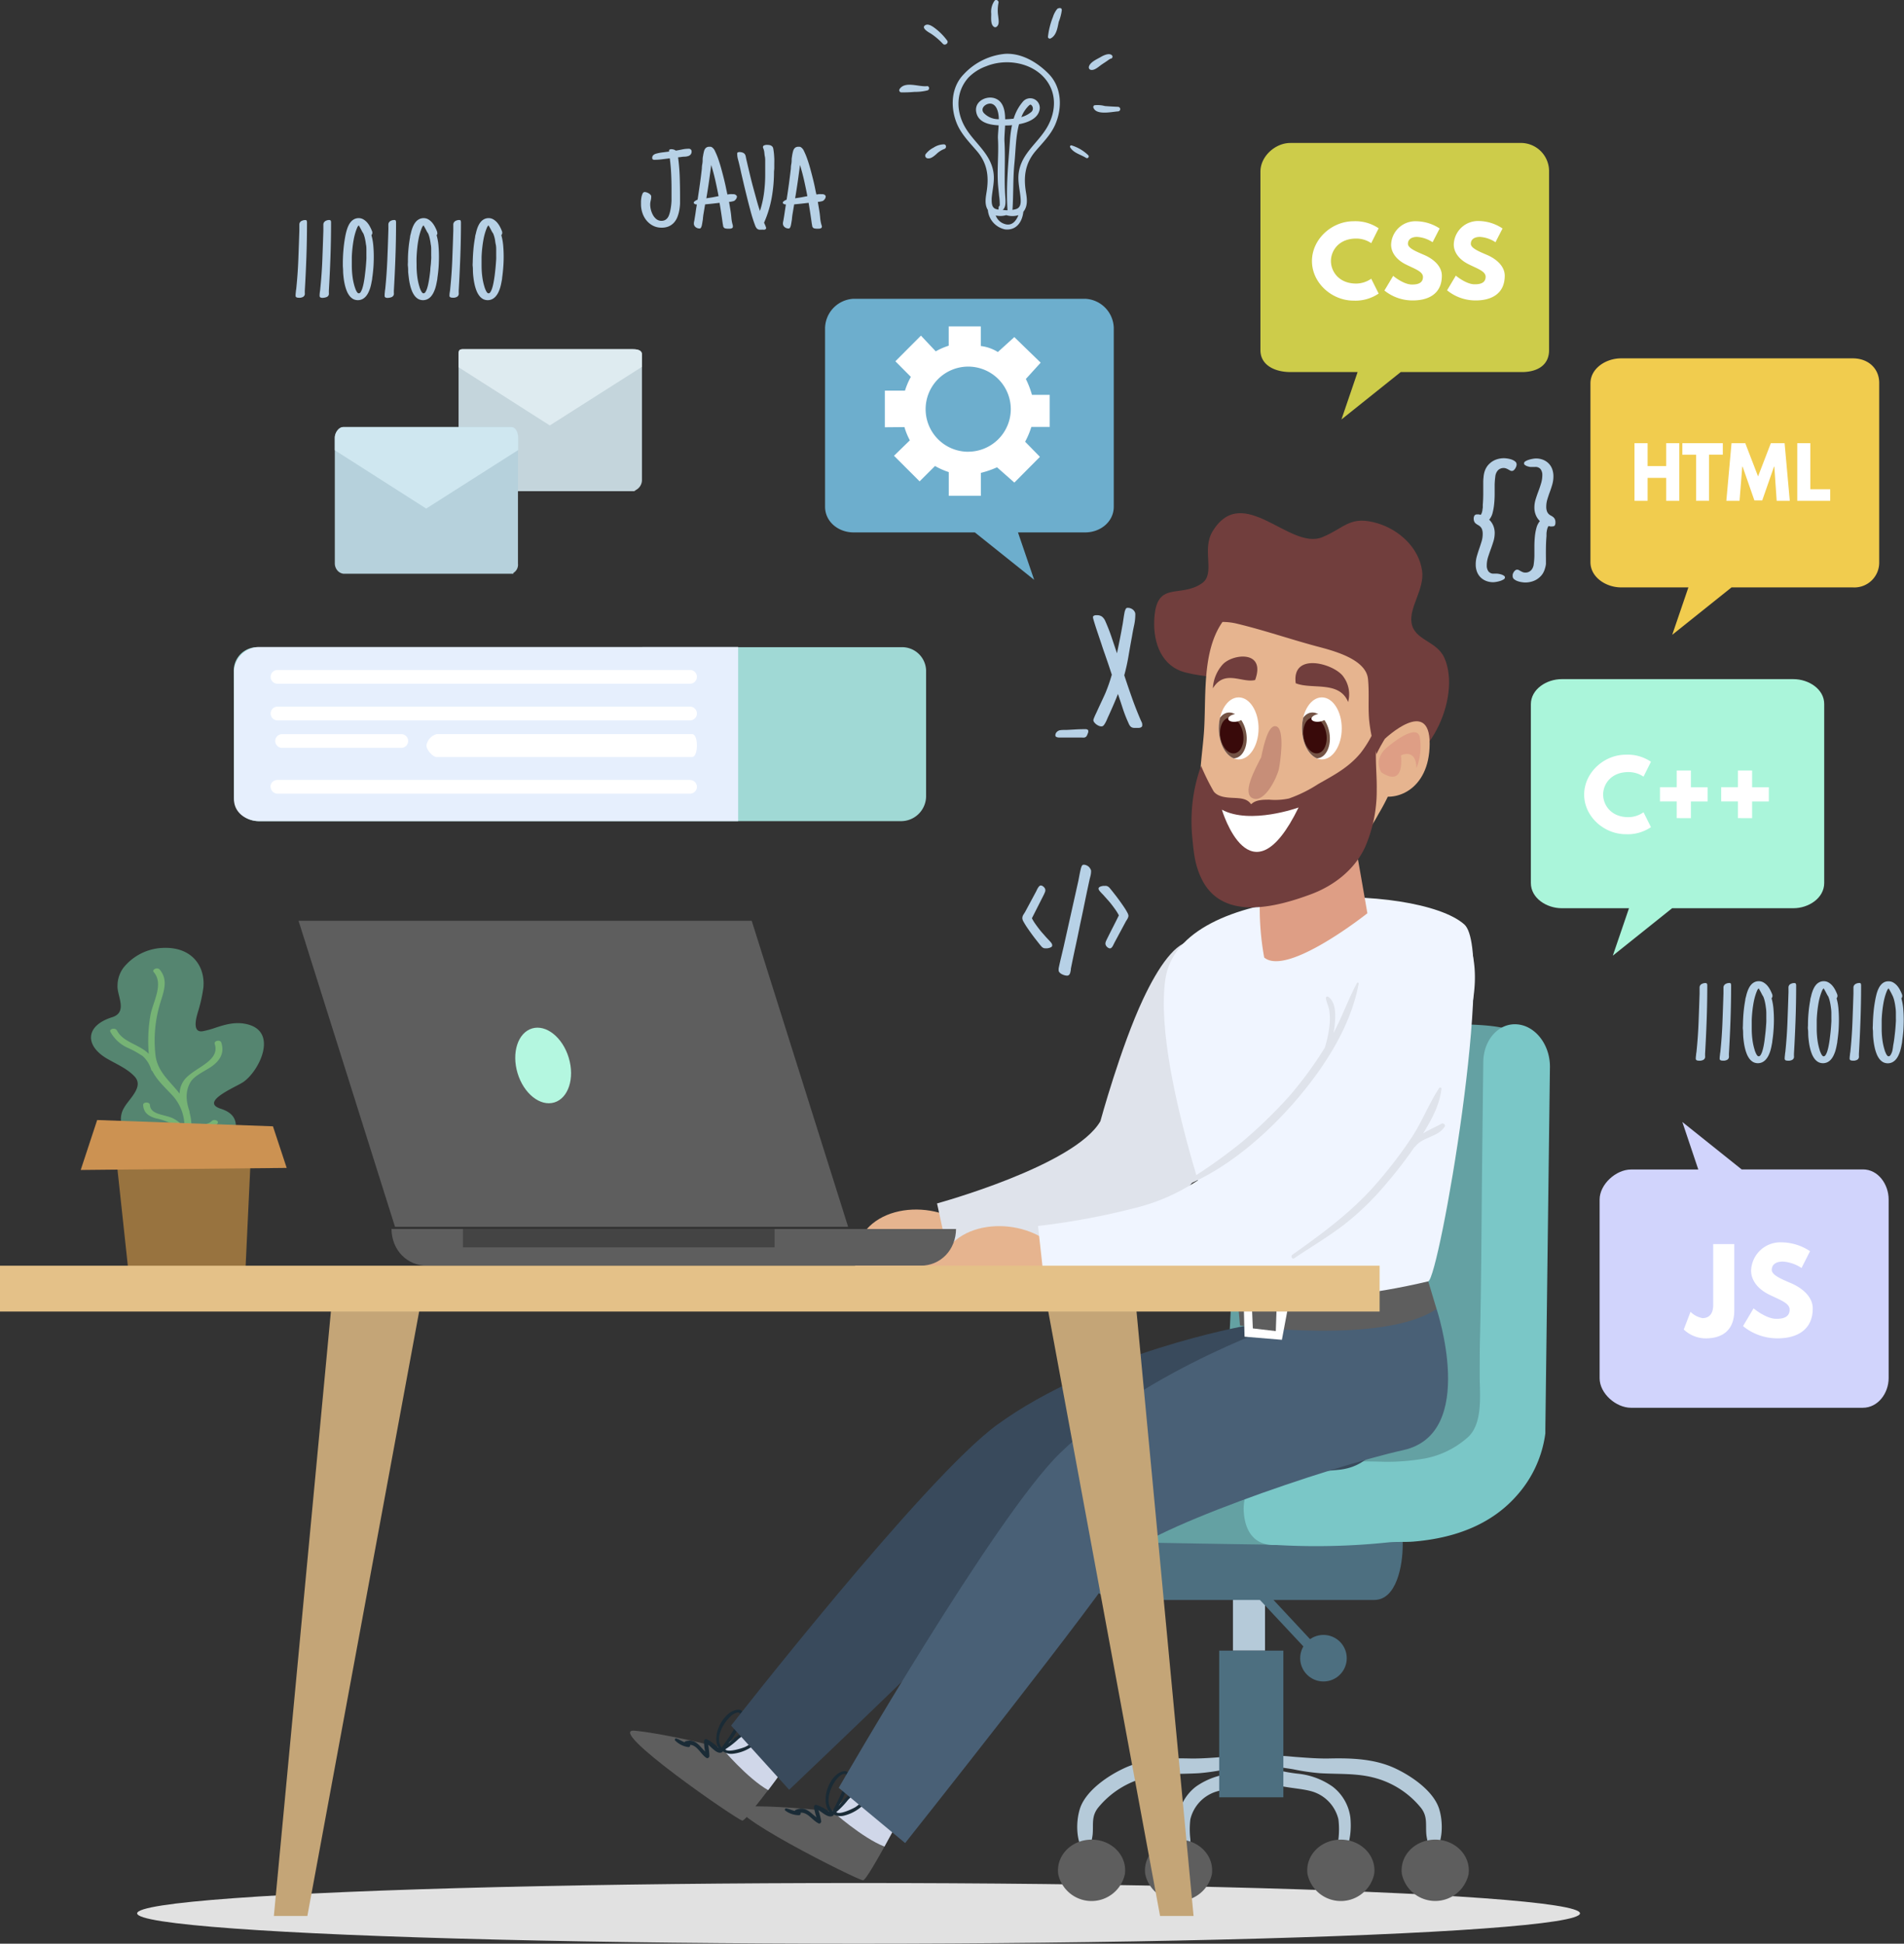 <svg id="OBJECTS" xmlns="http://www.w3.org/2000/svg" xmlns:xlink="http://www.w3.org/1999/xlink" viewBox="0 0 415.41 424.15"><rect x="0" y="0" width="415.41" height="424.15" fill="#333333" stroke="none"/><defs><style>.cls-1{fill:none;}.cls-2{fill:#e1e1e1;}.cls-3{fill:#5e5e5e;}.cls-4{fill:#d0d7e9;}.cls-5{fill:#1a2b36;}.cls-6{fill:#b5cad9;}.cls-7{fill:#4d6f80;}.cls-8{fill:#64a1a3;}.cls-9{fill:#7ac7c7;}.cls-10{fill:#e6b48f;}.cls-11{fill:#dfe3eb;}.cls-12{fill:#394a5c;}.cls-13{fill:#496076;}.cls-14{fill:#f0f5ff;}.cls-15{fill:#de9e85;}.cls-16{fill:#fff;}.cls-17{fill:#713e3d;}.cls-18{clip-path:url(#clip-path);}.cls-19{fill:#745345;}.cls-20{fill:#390a0a;}.cls-21{clip-path:url(#clip-path-2);}.cls-22{fill:#c78e78;}.cls-23{fill:#558570;}.cls-24{fill:#76b375;}.cls-25{fill:#98733f;}.cls-26{fill:#cc9252;}.cls-27{fill:#b4f7e0;}.cls-28{fill:#444;}.cls-29{fill:#c4a577;}.cls-30{fill:#e4c188;}.cls-31{fill:#a0d9d5;}.cls-32{fill:#e6effd;}.cls-33{fill:#c4d5dc;}.cls-34{fill:#deebf0;}.cls-35{fill:#b6d1dc;}.cls-36{fill:#cfe7f0;}.cls-37{fill:#b7d1e6;}.cls-38{fill:#6daecd;}.cls-39{fill:#f1cc4e;}.cls-40{fill:#cdcc4a;}.cls-41{fill:#aaf5da;}.cls-42{fill:#d1d4fc;}</style><clipPath id="clip-path" transform="translate(-33.95 -35.86)"><ellipse class="cls-1" cx="322.36" cy="194.8" rx="4.34" ry="6.77"/></clipPath><clipPath id="clip-path-2" transform="translate(-33.95 -35.86)"><ellipse class="cls-1" cx="304.2" cy="194.8" rx="4.34" ry="6.77"/></clipPath></defs><title>mwl</title><ellipse class="cls-2" cx="187.32" cy="417.53" rx="157.4" ry="6.62"/><path class="cls-3" d="M195.9,433.15c-1.13-.16-30.26-20.27-23.46-19.62.74.08,1.55.17,2.4.29,6.91,1,16.54,3.45,16.54,3.45l6-4.28,5.49-3.91.93-.68,6.31,6.32s-2.48,3.5-5.32,7.38c-1,1.43-2.18,3-3.24,4.37s-2.22,2.91-3.13,4C197.16,432.12,196.17,433.19,195.9,433.15Z" transform="translate(-33.95 -35.86)"/><path class="cls-4" d="M201.56,426.51c-4.5-2.51-10.18-9.24-10.18-9.24l6-4.28,5.42-3.84c3,2.34,6.5,5.12,7.17,5.71,0,0-2.41,3.43-5.24,7.31C203.72,423.61,202.62,425.1,201.56,426.51Z" transform="translate(-33.95 -35.86)"/><path class="cls-5" d="M200.22,414.85c.95-1.33-.52-1.79-1.6-1.68a8.52,8.52,0,0,0-2.67.78,14.48,14.48,0,0,0-3.08,2.39,20,20,0,0,0,3-5.12c.5-1.45.21-2.66-1.54-2.16-2.77.8-5.18,5.61-3.59,8.25a10.39,10.39,0,0,0-2.64-1.94.44.44,0,0,0-.55.42,12,12,0,0,0,.24,2.29c-1.29-1.24-2-2.78-4.21-2.26a.41.41,0,0,0-.27.23c-.61-.23-1.16-.6-1.78-.82-.26-.09-.45.27-.26.46a5,5,0,0,0,2.86,1.42.4.4,0,0,0,.4-.5c1.58.13,2.25,2,3.53,2.85.29.2.64-.08.66-.39a15.2,15.2,0,0,0-.27-2.49c.93.74,2,2.17,3.05,1.64a.21.21,0,0,0,.1-.24,3.22,3.22,0,0,0,2.17.59A9.13,9.13,0,0,0,200.22,414.85Zm-6.78-4.54c.62-.58,2.27-1.39,2,.1a5.91,5.91,0,0,1-.77,1.82,43.73,43.73,0,0,1-3.3,5C189.9,415,191.7,411.91,193.44,410.31Zm3.11,6.75c-.28.15-3.77,1.37-4.36.53a18.23,18.23,0,0,0,2.88-2.25,6.72,6.72,0,0,1,4.09-1.54c1.33,0,.07,1.22-.3,1.62A8.88,8.88,0,0,1,196.55,417.06Z" transform="translate(-33.95 -35.86)"/><rect class="cls-6" x="269" y="346.2" width="7" height="14"/><path class="cls-7" d="M268,373c0,4.46,4.72,12,9.6,12h56.18c4.88,0,6.21-7.55,6.21-12v-.33c0-4.46-1.33-7.65-6.21-7.65H277.56c-4.89,0-9.6,3.19-9.6,7.65Z" transform="translate(-33.95 -35.86)"/><path class="cls-6" d="M307.14,419.76c-1.81-1.07-4.17-.67-6.17-.51-2.54.19-5.07.4-7.61.34-4.71-.1-9.64.08-14,2.06-3.57,1.63-8.4,4.86-9.75,8.76-1,3-1,7.82,1.36,10.27.41.43,1,0,.92-.54-.21-1.17.36-2.84.46-4.05.18-2.17-.31-3.85,1.18-5.75a19.47,19.47,0,0,1,10.54-6.63c3.77-.93,7.7-.67,11.54-.91a48.05,48.05,0,0,0,5.72-.84c1.91-.35,4.14-.44,5.8-1.48A.43.43,0,0,0,307.14,419.76Z" transform="translate(-33.95 -35.86)"/><path class="cls-6" d="M310.35,419.76c1.81-1.07,4.17-.67,6.17-.51,2.54.19,5.07.4,7.61.34,4.71-.1,9.63.08,14,2.06,3.57,1.63,8.4,4.86,9.75,8.76,1,3,1,7.82-1.36,10.27a.56.56,0,0,1-.92-.54c.22-1.17-.36-2.84-.46-4.05-.18-2.17.31-3.85-1.19-5.75a19.46,19.46,0,0,0-10.53-6.63c-3.77-.93-7.71-.67-11.55-.91a48.24,48.24,0,0,1-5.72-.84c-1.9-.35-4.14-.44-5.8-1.48A.43.43,0,0,1,310.35,419.76Z" transform="translate(-33.95 -35.86)"/><path class="cls-6" d="M328.57,432.47a10.13,10.13,0,0,0-3.88-6.74A15.89,15.89,0,0,0,317,422.9a36.08,36.08,0,0,1-4.07-.71,38.39,38.39,0,0,0-4-1.23.89.89,0,0,0-1,1.3c2.27,4.13,8.63,3.35,12.51,4.6a8.36,8.36,0,0,1,5.52,6,18,18,0,0,1,0,4.37c0,1.18-.34,2.27.2,3.34a.5.5,0,0,0,.86,0C328.58,438.4,328.82,435,328.57,432.47Z" transform="translate(-33.95 -35.86)"/><path class="cls-6" d="M291,432.47a10.13,10.13,0,0,1,3.88-6.74,15.9,15.9,0,0,1,7.74-2.83,36,36,0,0,0,4.07-.71,38.42,38.42,0,0,1,4-1.23.89.89,0,0,1,1,1.3c-2.27,4.13-8.63,3.35-12.51,4.6a8.36,8.36,0,0,0-5.52,6,18,18,0,0,0,0,4.37c0,1.18.35,2.27-.2,3.34a.5.5,0,0,1-.85,0C291,438.4,290.75,435,291,432.47Z" transform="translate(-33.95 -35.86)"/><path class="cls-3" d="M319.16,444a6,6,0,0,0,.06.84,7.44,7.44,0,0,0,14.54,0,6.71,6.71,0,0,0,.06-.84c0-3.7-3.28-6.7-7.33-6.7S319.16,440.27,319.16,444Z" transform="translate(-33.95 -35.86)"/><path class="cls-3" d="M339.75,444a6.28,6.28,0,0,0,.06.84,7.45,7.45,0,0,0,14.55,0,7.33,7.33,0,0,0,.05-.84c0-3.7-3.28-6.7-7.33-6.7S339.75,440.27,339.75,444Z" transform="translate(-33.95 -35.86)"/><path class="cls-3" d="M283.76,444a6.28,6.28,0,0,0,.06.84,7.44,7.44,0,0,0,14.54,0,6.2,6.2,0,0,0,.05-.84c0-3.7-3.28-6.7-7.32-6.7S283.76,440.27,283.76,444Z" transform="translate(-33.95 -35.86)"/><path class="cls-3" d="M279.43,444a5.89,5.89,0,0,1-.06.84,7.44,7.44,0,0,1-14.54,0,7,7,0,0,1-.05-.84c0-3.7,3.28-6.7,7.33-6.7S279.43,440.27,279.43,444Z" transform="translate(-33.95 -35.86)"/><rect class="cls-7" x="266" y="360.2" width="14" height="32"/><path class="cls-8" d="M244.23,364c.34,4.74,4.92,8.33,10.24,8,1.55-.09,59.44,1.13,61.83.93,10.39-.86-4.86-5.1,0-10.59,8.22,0,9.89-.07,11.73-.8,2.8-1.12,27-6.65,28.77-13S365.57,262,365.57,262c-2.9-4.85-33.79-1.77-48.27,0a14,14,0,0,0-12.15,13.24c0,1.85-.22,3.72-.33,5.57-.58,9.38-1.09,18.76-1.67,28.14-.32,5.12-.56,10.24-.81,15.36q-.21,4.18-.46,8.35c-.19,3.05.14,6.69-.66,9.65-2.38,8.89-20.08,9.78-27.63,9.87-12.11.14-9.36.57-15.24,1.27-5.18.62-8.9,1.5-11.49,4A8.3,8.3,0,0,0,244.23,364Z" transform="translate(-33.95 -35.86)"/><path class="cls-9" d="M336.7,372.45a151,151,0,0,1-24.37.55c-4,.21-6.6-2.15-7-7a9.79,9.79,0,0,1,1.81-6.62c1.89-2.49,4.67-3.31,8.55-3.83a153.82,153.82,0,0,1,20.39-.7,47,47,0,0,0,8.94-.76,19.5,19.5,0,0,0,8.88-4.33c3.41-2.71,3-8.5,2.89-13,0-2.77,0-5.52.05-8.29.32-13,.33-26,.48-39.06q.12-10.91.25-21.82c.06-4.85,3.36-8.52,7.38-8.2s7.23,4.51,7.16,9.37l-1,79c0,.3,0,.59,0,.88A25.26,25.26,0,0,1,365,362.08c-5.21,6-12.82,9.37-22.67,10.18C340.53,372.41,338.64,372.25,336.7,372.45Z" transform="translate(-33.95 -35.86)"/><path class="cls-7" d="M320.82,397.3a1.16,1.16,0,0,0,.73-.25,1,1,0,0,0,.13-1.45l-11.1-11.91a1.2,1.2,0,0,0-1.59-.11,1,1,0,0,0-.12,1.45L320,396.94A1.19,1.19,0,0,0,320.82,397.3Z" transform="translate(-33.95 -35.86)"/><circle class="cls-7" cx="288.75" cy="361.85" r="5.08"/><path class="cls-10" d="M221,307.47c3.85-10.07,19.65-9.57,25.51-2.27l7.25,4.83c-5.42,4.36-18,2-24.79,3C224.28,313.74,218.08,315.16,221,307.47Z" transform="translate(-33.95 -35.86)"/><path class="cls-11" d="M303.45,260.37s3.41,60.09-62.36,50.48l-2.7-12.38s30-8.19,35.64-17.94c0,0,4.43-16.24,9.33-26.67C290.13,239.47,298.49,232.38,303.45,260.37Z" transform="translate(-33.95 -35.86)"/><path class="cls-12" d="M337.19,327.14s5.18,28.17-11.47,29.49S265.19,366.4,261.36,372s-55.23,54.42-55.23,54.42l-12.67-14s42.09-54,58-65.62c21.75-15.84,54.27-21.63,54.27-21.63Z" transform="translate(-33.95 -35.86)"/><path class="cls-3" d="M222.24,446.18c-1.14,0-32.79-15.86-26-16.15.75,0,1.56,0,2.42,0,7,0,16.86,1.11,16.86,1.11l5.38-5.08,4.89-4.64.83-.81,7.13,5.38s-2,3.81-4.23,8.05c-.83,1.57-1.75,3.24-2.6,4.78s-1.79,3.19-2.54,4.43C223.35,445,222.52,446.18,222.24,446.18Z" transform="translate(-33.95 -35.86)"/><path class="cls-4" d="M226.92,438.82c-4.81-1.86-11.37-7.72-11.37-7.72l5.38-5.08,4.83-4.56c3.28,1.91,7.15,4.17,7.89,4.65,0,0-1.91,3.73-4.17,8C228.66,435.64,227.78,437.27,226.92,438.82Z" transform="translate(-33.95 -35.86)"/><path class="cls-5" d="M224,427.46c.75-1.45-.77-1.69-1.82-1.44a8.47,8.47,0,0,0-2.54,1.14A14.48,14.48,0,0,0,216.9,430a20.09,20.09,0,0,0,2.25-5.49c.29-1.51-.16-2.67-1.83-1.92-2.63,1.18-4.35,6.27-2.4,8.67a10.26,10.26,0,0,0-2.89-1.56.45.45,0,0,0-.49.5,12.14,12.14,0,0,0,.56,2.24c-1.45-1.05-2.34-2.48-4.49-1.65a.39.39,0,0,0-.24.26c-.63-.15-1.24-.44-1.88-.57-.27-.06-.41.33-.2.49a5,5,0,0,0,3,1,.4.4,0,0,0,.33-.55c1.59-.09,2.5,1.62,3.9,2.33.31.16.62-.17.6-.47a15.22,15.22,0,0,0-.62-2.43c1,.6,2.25,1.88,3.25,1.2a.2.2,0,0,0,.06-.25,3.23,3.23,0,0,0,2.23.28A9.14,9.14,0,0,0,224,427.46Zm-7.34-3.55c.54-.66,2.05-1.7,2-.18a5.93,5.93,0,0,1-.51,1.92,44,44,0,0,1-2.57,5.44C213.78,429.06,215.13,425.74,216.63,423.91Zm4,6.25c-.26.19-3.55,1.88-4.25,1.13a18.37,18.37,0,0,0,2.54-2.63,6.71,6.71,0,0,1,3.83-2.1c1.31-.23.24,1.2-.08,1.64A8.9,8.9,0,0,1,220.65,430.16Z" transform="translate(-33.95 -35.86)"/><path class="cls-13" d="M347.38,321.5s9.06,27.18-7.25,30.8-58.58,18.12-61.6,24.16-47.1,61.59-47.1,61.59L216.94,426s34.15-59.35,48.31-73.07c19.32-18.72,50.73-29,50.73-29Z" transform="translate(-33.95 -35.86)"/><path class="cls-3" d="M345.56,315.47s-32.61,4.83-41.67,3l.6,6.64s31.4,4.23,42.88-3.62Z" transform="translate(-33.95 -35.86)"/><path class="cls-14" d="M345.56,315.47c2.35-.56,14.75-71.82,7.85-77.9-10.27-9.06-62.2-9.66-65.22,12.07-3,21.53,15.7,68.85,15.7,68.85S320.2,321.51,345.56,315.47Z" transform="translate(-33.95 -35.86)"/><path class="cls-10" d="M239.13,311.09c3.85-10.07,19.66-9.57,25.51-2.27l7.25,4.83c-5.42,4.36-18,2-24.79,3C242.39,317.36,236.19,318.78,239.13,311.09Z" transform="translate(-33.95 -35.86)"/><path class="cls-14" d="M345.1,236.55c-13.28.36-14,17.92-23.69,30.61-18.08,23.73-29.92,29.58-38.65,32a157.39,157.39,0,0,1-22.34,4.23l1.81,16.3s42.88,1.21,63.41-16.3c9.5-8.1,17-18.88,22.67-29.92,4.53-8.82,9.62-21.08,6.44-31.19a6.91,6.91,0,0,0-4.54-5A15.3,15.3,0,0,0,345.1,236.55Z" transform="translate(-33.95 -35.86)"/><path class="cls-15" d="M328.6,214.62c.46,1.81,3.68,20.53,3.68,20.53s-17.46,13.89-22.51,9.66a60,60,0,0,1-.92-13.29c.46-6,.92-13.89.92-13.89Z" transform="translate(-33.95 -35.86)"/><polygon class="cls-16" points="281.48 282.79 279.68 292.37 271.53 291.69 271.3 282.18 281.48 282.79"/><polygon class="cls-3" points="278.55 284.67 278.35 290.47 273.34 289.88 273.11 284.44 278.55 284.67"/><path class="cls-17" d="M296.19,163.14c3.06-2.12-.19-7.31,2.37-11.42,6.62-10.63,16.8,4.31,23.9,1.36,5-2.06,6-4.84,12.13-3,4.66,1.44,8.9,5.27,9.63,10.33.57,3.94-2.82,7.91-2.31,11.31.58,3.92,5.46,3.9,7.17,7.7,3.85,8.57-3.6,24.92-13.94,24.46l-20.38-16.76c-8-4.56-14.22-2.48-22.19-4.52-5.16-1.32-7-6.39-6.79-11.36C286.14,162.31,291.31,166.52,296.19,163.14Z" transform="translate(-33.95 -35.86)"/><path class="cls-10" d="M300.67,171.58A13.56,13.56,0,0,1,304,172c5.72,1.38,11.34,3.31,17,4.84,3.35.9,11,2.69,11.42,7.22.29,2.92,0,5.83.23,8.74a33,33,0,0,0,5.1,14.75c-.9,2-1.87,4-3,5.86a34.74,34.74,0,0,1-3.93,5.87,29.94,29.94,0,0,1-11,7.9c-5,2.07-11.26,2.45-15.73-1-4.1-3.13-6.2-9.6-7.63-14.54-1.36-4.7-.29-10.29.1-15.19C297.25,188.79,295.93,178.37,300.67,171.58Z" transform="translate(-33.95 -35.86)"/><ellipse class="cls-16" cx="288.4" cy="158.95" rx="4.34" ry="6.77"/><g class="cls-18"><ellipse class="cls-19" cx="320.76" cy="196.32" rx="3.3" ry="5.04" transform="translate(-61.15 17.79) rotate(-9.17)"/><ellipse class="cls-20" cx="320.84" cy="196.37" rx="2.51" ry="3.94" transform="translate(-61.14 17.77) rotate(-9.17)"/><ellipse class="cls-16" cx="321.76" cy="192.51" rx="1.71" ry="0.84" transform="translate(-60.51 17.86) rotate(-9.17)"/></g><ellipse class="cls-16" cx="270.25" cy="158.95" rx="4.34" ry="6.77"/><g class="cls-21"><ellipse class="cls-19" cx="302.61" cy="196.32" rx="3.3" ry="5.04" transform="translate(-61.38 14.9) rotate(-9.17)"/><ellipse class="cls-20" cx="302.69" cy="196.37" rx="2.51" ry="3.94" transform="translate(-61.37 14.88) rotate(-9.17)"/><ellipse class="cls-16" cx="303.61" cy="192.51" rx="1.71" ry="0.84" transform="translate(-60.75 14.98) rotate(-9.17)"/></g><path class="cls-10" d="M336.1,197.08s9.8-9.28,9.77,1.08-7.93,13-12,10.88S336.1,197.08,336.1,197.08Z" transform="translate(-33.95 -35.86)"/><path class="cls-15" d="M336.37,199.13s6.58-5.76,7.34-2.45a12.58,12.58,0,0,1-.74,6.83s.24-4.25-3.37-2.82c0,0,1,7.21-4.27,3.71C335.34,204.4,333.52,201.77,336.37,199.13Z" transform="translate(-33.95 -35.86)"/><path class="cls-22" d="M309.11,201.12c.59-2.88,1.62-7.37,3.34-6.74,1.88.69.82,7.87.53,9.27-.37,1.75-3.08,7.57-5.74,6.4C304.93,209,307.64,203.92,309.11,201.12Z" transform="translate(-33.95 -35.86)"/><path class="cls-17" d="M327.08,183.57a6.48,6.48,0,0,1,1,5.49c-1.91-4.73-7.91-2.67-11.43-4.1C315.71,178,325.17,180.71,327.08,183.57Z" transform="translate(-33.95 -35.86)"/><path class="cls-17" d="M300.65,180.93a8.49,8.49,0,0,0-2.08,5.14c2.57-4.22,6.34-1.1,9.22-1.82C310.22,177.63,302.75,178.51,300.65,180.93Z" transform="translate(-33.95 -35.86)"/><path class="cls-11" d="M293.45,293.25A115.62,115.62,0,0,0,305,285a103.86,103.86,0,0,0,10.3-10,83.65,83.65,0,0,0,7.71-10.54,27.23,27.23,0,0,0,1-4.79,12.24,12.24,0,0,0-.06-3.37c-.14-.92-.62-1.72-.72-2.64a.33.33,0,0,1,.5-.29c1.82,1.24,1.6,4.39,1.41,6.3a15.38,15.38,0,0,1-.25,1.6c1.89-3.54,3.21-7.35,5.12-10.89.11-.21.41-.06.37.15-1.72,9.27-7.35,18-13.38,25.1-6.19,7.27-14.4,14.51-23.18,18.44A.44.44,0,0,1,293.45,293.25Z" transform="translate(-33.95 -35.86)"/><path class="cls-11" d="M315.92,309.67c6.83-4.85,13.29-9.59,18.74-16A96,96,0,0,0,342,284c2.24-3.42,3.71-7.31,5.94-10.7.13-.2.53-.15.5.14-.34,3.4-2.16,6.8-4,9.76,1.26-.8,2.7-1.39,4-2.12.41-.23,1,.25.68.67-1.49,2.28-4.75,2.17-6.38,4.3a.47.47,0,0,1-.21.15,92.42,92.42,0,0,1-6.22,8.06,59.57,59.57,0,0,1-9.06,8.8c-3.47,2.68-7.26,4.9-10.89,7.35C315.89,310.77,315.46,310,315.92,309.67Z" transform="translate(-33.95 -35.86)"/><path class="cls-17" d="M294.09,218.74c.33,3.26.51,5.63,1.89,8.63,4.48,9.75,16.63,6.37,24,3.63,4.9-1.82,9.48-5.29,11.78-10.24a30.8,30.8,0,0,0,2.56-12.6c.06-3.43-.45-7.15,0-10.63a18.61,18.61,0,0,0,2.47-8.75c0-.62-1-.78-1.07-.15a24.81,24.81,0,0,1-4.88,11.51c-2.65,3.21-5.78,4.82-9.28,6.81a29.8,29.8,0,0,1-6.4,3.16,14.59,14.59,0,0,1-4.24.26c-1.4,0-3,0-4,1-.87-1.24-2.17-1.32-4-1.4-1.39-.07-3.21-.18-4.16-1.39A49.43,49.43,0,0,1,296,203a34.52,34.52,0,0,0-1.83,7.68A36.85,36.85,0,0,0,294.09,218.74Z" transform="translate(-33.95 -35.86)"/><path class="cls-16" d="M317.27,212.07s-10.51,3.82-16.73.48C300.54,212.55,306.76,233.58,317.27,212.07Z" transform="translate(-33.95 -35.86)"/><path class="cls-23" d="M87,272c3.49-2.38,7.63-10.82,1.07-12.58-2.64-.71-5,0-7.4.81a19.75,19.75,0,0,1-2.38.64c-2.67.55-1.35-3.45-1.21-4a33.25,33.25,0,0,0,1.25-5.55c.42-4.86-2.81-9.29-9.77-8.54a11.58,11.58,0,0,0-7.71,4.3,6.64,6.64,0,0,0-1.26,3.9c-.13,2.14,2.31,5.77-1.18,6.86-5.92,1.86-6,6.23-1,9.1,2.11,1.2,4.41,2.19,5.94,3.87,2,2.21-1.18,4.78-2.28,6.7a4.76,4.76,0,0,0,.73,6c2.58,2.87,8,3.73,12.24,3.14a.64.64,0,0,0,.47-.25c3.8,2.36,10.43,0,10.87-4,.24-2.19-.53-3.72-3.29-4.6C77.44,276.28,85.38,273.09,87,272Z" transform="translate(-33.95 -35.86)"/><path class="cls-24" d="M80.12,280.52c-.85.92-3,.66-4.13,1.4a3.41,3.41,0,0,0-.28.23,11.62,11.62,0,0,0-.41-3.56.43.43,0,0,0,0-.19c-.74-2.16-1-4.3.21-6.4.81-1.38,3-2.34,4.48-3.32,2.13-1.46,2.93-3.2,2.24-5.31-.23-.71-1.66-.41-1.43.3,1.23,3.79-4.38,5.09-6.57,7.76a5.08,5.08,0,0,0-1.09,3.08c-2.11-2.72-4.8-4.72-5.26-8.34A28.13,28.13,0,0,1,69,254.44c.73-2.37,1.65-4.79-.21-7-.52-.61-1.8,0-1.28.57,2.25,2.66-.26,6.57-.75,9.46a32.49,32.49,0,0,0-.35,8.36,7.79,7.79,0,0,0-1.17-.94c-2.16-1.41-4.65-2-5.77-4.16-.34-.67-1.78-.38-1.43.3a8.07,8.07,0,0,0,3.77,3.48,20.69,20.69,0,0,1,3.28,1.82,6.31,6.31,0,0,1,1.86,3,.52.52,0,0,0,.26.28c.91,1.87,2.7,3.52,4.17,5.09A10,10,0,0,1,74.19,282a7,7,0,0,0-2.31-2c-1.87-1-5.08-.79-5.22-3,0-.72-1.53-.73-1.48,0,.1,1.51.94,2.37,2.78,2.91a12.18,12.18,0,0,1,3.45,1.2,5.66,5.66,0,0,1,2.45,3.55.48.48,0,0,0,.09.19c0,.26-.07.52-.12.79-.12.72,1.36.71,1.48,0,0-.14,0-.27.06-.41a.49.49,0,0,0,.41-.37A2.74,2.74,0,0,1,78,282.39c1.35-.37,2.46-.34,3.35-1.31C81.95,280.49,80.66,279.93,80.12,280.52Z" transform="translate(-33.95 -35.86)"/><polygon class="cls-25" points="27.92 276.5 24.93 248.71 54.89 248.71 53.58 276.5 27.92 276.5"/><polygon class="cls-26" points="62.55 254.86 59.55 245.78 21.2 244.41 17.61 255.31 62.55 254.86"/><polygon class="cls-3" points="164.01 200.94 185.04 267.71 86.18 267.71 65.14 200.94 164.01 200.94"/><ellipse class="cls-27" cx="152.46" cy="268.35" rx="5.83" ry="8.43" transform="translate(-104.75 19.4) rotate(-16.73)"/><path class="cls-3" d="M119.36,303.91c0,4.78,3.44,8.14,7.68,8.14H234.86c4.24,0,7.68-3.37,7.68-8.14,0-.12,0,.14,0,.14H119.38S119.36,303.79,119.36,303.91Z" transform="translate(-33.95 -35.86)"/><rect class="cls-28" x="101" y="268.2" width="68" height="4"/><polygon class="cls-29" points="253.1 418.1 228.29 283.92 247.75 283.92 260.41 418.1 253.1 418.1"/><polygon class="cls-29" points="67.06 418.1 91.87 283.92 72.41 283.92 59.75 418.1 67.06 418.1"/><rect class="cls-30" y="276.2" width="301" height="10"/><path class="cls-31" d="M85,209.75a5.36,5.36,0,0,0,5.34,5.3h140.2a5.47,5.47,0,0,0,5.46-5.3V182.09a5.24,5.24,0,0,0-5.46-5H90.29a5.13,5.13,0,0,0-5.34,5Z" transform="translate(-33.95 -35.86)"/><path class="cls-32" d="M85,182.35v27.93c0,2.91,2.65,4.77,5.56,4.77H195v-38H90.51A5.55,5.55,0,0,0,85,182.35Z" transform="translate(-33.95 -35.86)"/><path class="cls-16" d="M93,183.56a1.5,1.5,0,0,0,1.5,1.5h90a1.5,1.5,0,0,0,1.5-1.5h0a1.5,1.5,0,0,0-1.5-1.5h-90a1.5,1.5,0,0,0-1.5,1.5Z" transform="translate(-33.95 -35.86)"/><path class="cls-16" d="M93,191.56a1.5,1.5,0,0,0,1.5,1.5h90a1.5,1.5,0,0,0,1.5-1.5h0a1.5,1.5,0,0,0-1.5-1.5h-90a1.5,1.5,0,0,0-1.5,1.5Z" transform="translate(-33.95 -35.86)"/><path class="cls-16" d="M93,207.56a1.52,1.52,0,0,0,1.55,1.5h89.9a1.52,1.52,0,0,0,1.55-1.5h0a1.52,1.52,0,0,0-1.55-1.5H94.5a1.52,1.52,0,0,0-1.55,1.5Z" transform="translate(-33.95 -35.86)"/><path class="cls-16" d="M127,198.6c0,.86,1.37,2.46,2.22,2.46h55.7c.86,0,1.07-1.6,1.07-2.46v-.17c0-.86-.22-2.38-1.07-2.38h-55.7a3.14,3.14,0,0,0-2.22,2.38Z" transform="translate(-33.95 -35.86)"/><path class="cls-16" d="M94,197.56a1.5,1.5,0,0,0,1.5,1.5h26a1.5,1.5,0,0,0,1.5-1.5h0a1.5,1.5,0,0,0-1.5-1.5h-26a1.5,1.5,0,0,0-1.5,1.5Z" transform="translate(-33.95 -35.86)"/><path class="cls-33" d="M134,113.2v27.51c0,.45-.12,1.14.16,1.45s.53.89,1.08.89h37.09l.36-.26a2.48,2.48,0,0,0,1.32-2.09V113.2c0-1-1.13-1.14-2.13-1.14H135.19C134.19,112.06,134,112.2,134,113.2Z" transform="translate(-33.95 -35.86)"/><path class="cls-34" d="M134,113.2V116L153.9,128.7,174,115.92V113.2c0-1-1.13-1.14-2.13-1.14H135.18C134.19,112.06,134,112.2,134,113.2Z" transform="translate(-33.95 -35.86)"/><path class="cls-35" d="M107,131.35v27.51a2.38,2.38,0,0,0,.48,1.38,2.07,2.07,0,0,0,1.39.82h37.09l0-.18a2.08,2.08,0,0,0,1-2V131.35c0-1-.5-2.29-1.49-2.29H108.82C107.83,129.06,107,130.35,107,131.35Z" transform="translate(-33.95 -35.86)"/><path class="cls-36" d="M107,131.35v2.76l19.94,12.73L147,134.07v-2.73c0-1-.49-2.29-1.49-2.29H108.82C107.82,129.06,107,130.35,107,131.35Z" transform="translate(-33.95 -35.86)"/><path class="cls-37" d="M184.84,68.87a1,1,0,0,1-.22.72,1.2,1.2,0,0,1-.56.34,3.27,3.27,0,0,1-.74.12q-.4,0-.75.07l-.68.07a42,42,0,0,1,.36,4.3q.07,2.15.07,4.33,0,.68,0,1.44a11,11,0,0,1-.17,1.51,8,8,0,0,1-.4,1.43,4,4,0,0,1-.72,1.2,3.35,3.35,0,0,1-1.12.83,3.79,3.79,0,0,1-1.6.31,4,4,0,0,1-1.91-.44,4.52,4.52,0,0,1-1.42-1.16,5.13,5.13,0,0,1-.88-1.64,5.93,5.93,0,0,1-.3-1.87c0-.13,0-.34,0-.63a6.71,6.71,0,0,1,.1-.89,3,3,0,0,1,.25-.8.51.51,0,0,1,.46-.35,1.41,1.41,0,0,1,.41.08,2.21,2.21,0,0,1,.47.21,1.63,1.63,0,0,1,.38.31.55.55,0,0,1,.16.37,3.59,3.59,0,0,1-.11.9,3.58,3.58,0,0,0-.11.9,4.88,4.88,0,0,0,.6,2.25,3,3,0,0,0,.76.91,1.83,1.83,0,0,0,1.85.2,1.65,1.65,0,0,0,.54-.44,2.28,2.28,0,0,0,.35-.63,6.32,6.32,0,0,0,.22-.72,12.86,12.86,0,0,0,.33-2.48q0-1.26,0-2.55,0-1.66-.08-3.33t-.3-3.33l-1.69.21a13.07,13.07,0,0,1-1.69.11.57.57,0,0,1-.33-.09.35.35,0,0,1-.12-.3.81.81,0,0,1,.26-.65,1.59,1.59,0,0,1,.67-.32,9.12,9.12,0,0,1,1.37-.26l1.38-.18v-.19a.24.24,0,0,1,.15-.26.94.94,0,0,1,.33-.06,1.85,1.85,0,0,1,.51.07,1.33,1.33,0,0,1,.47.24c.47-.07.94-.16,1.41-.26a6.74,6.74,0,0,1,1.44-.15.59.59,0,0,1,.42.15A.54.54,0,0,1,184.84,68.87Z" transform="translate(-33.95 -35.86)"/><path class="cls-37" d="M194.73,78.76a1,1,0,0,1-.19.53,1.36,1.36,0,0,1-.42.41l-.21.07-.32.07-.33.06-.25,0,.3,1.8q.14.84.21,1.68a7.86,7.86,0,0,0,.32,1.67l0,.13a.4.4,0,0,1,0,.16.31.31,0,0,1-.09.24.61.61,0,0,1-.23.13,1.23,1.23,0,0,1-.28.05h-.46a2.26,2.26,0,0,1-.6-.06.61.61,0,0,1-.32-.21.8.8,0,0,1-.15-.37c0-.15-.06-.33-.09-.55q-.3-2.22-.68-4.45l-1.57.18-1.58.16-.4,2.38-.07.6c0,.25-.06.51-.1.77s-.08.51-.13.74a1.76,1.76,0,0,1-.16.5.75.75,0,0,1-.14.21.34.34,0,0,1-.24.06,1.32,1.32,0,0,1-.45-.08,1.29,1.29,0,0,1-.39-.22,1,1,0,0,1-.27-.34.93.93,0,0,1-.1-.44,2.07,2.07,0,0,1,.06-.49q.06-.24.09-.49c.09-.54.18-1.07.25-1.6s.16-1.06.25-1.59l-.2,0-.22-.08a.64.64,0,0,1-.18-.12.23.23,0,0,1-.08-.17.33.33,0,0,1,.1-.22,1.31,1.31,0,0,1,.23-.19l.27-.16.24-.1q.26-1.7.5-3.39t.43-3.42q0-.46.09-.94t.08-.95q0-.47.11-.94a7.6,7.6,0,0,1,.19-.92,1.52,1.52,0,0,1,.38-.71,1.05,1.05,0,0,1,.78-.27l.3,0a.68.68,0,0,1,.26.1,1.86,1.86,0,0,1,.68.86,15.11,15.11,0,0,1,.71,1.71c.23.67.46,1.39.67,2.17s.41,1.53.59,2.26.33,1.39.45,2l.28,1.31.53-.07a4.58,4.58,0,0,1,.53,0h.29a1.1,1.1,0,0,1,.31.07.61.61,0,0,1,.24.16A.39.39,0,0,1,194.73,78.76Zm-4-.1q-.33-1.73-.71-3.42t-.9-3.38q-.23,1.84-.49,3.65t-.57,3.62l1.34-.21Z" transform="translate(-33.95 -35.86)"/><path class="cls-37" d="M202.82,73.31a32.48,32.48,0,0,1-.5,5.68,24.09,24.09,0,0,1-1.67,5.47l.11.24.15.34c.05.12.09.23.13.33a.77.77,0,0,1,.06.23.32.32,0,0,1-.1.26.62.62,0,0,1-.25.12,1.32,1.32,0,0,1-.31,0h-.27a4,4,0,0,1-.58,0,1,1,0,0,1-.5-.25,2,2,0,0,1-.41-.74q-.23-.59-.51-1.47t-.57-2q-.3-1.11-.59-2.28t-.57-2.33c-.19-.77-.35-1.49-.51-2.16s-.29-1.25-.4-1.76-.2-.89-.26-1.13q-.14-.62-.31-1.23a4.66,4.66,0,0,1-.17-1.25.27.27,0,0,1,.16-.28,1,1,0,0,1,.34-.06,2,2,0,0,1,.69.12,1,1,0,0,1,.52.41,1.49,1.49,0,0,1,.16.46l.09.47q.41,1.77.83,3.53t.91,3.52l.6,2.19q.3,1.08.66,2.16a21.67,21.67,0,0,0,.89-3.93,30.65,30.65,0,0,0,.26-4q0-.32,0-.79t0-1c0-.36,0-.73,0-1.11s0-.75-.08-1.09-.08-.67-.13-1a3.55,3.55,0,0,0-.19-.71l-.08-.18a.38.38,0,0,1,0-.19.28.28,0,0,1,.11-.23.9.9,0,0,1,.27-.13,1.32,1.32,0,0,1,.31-.06h.26a2.37,2.37,0,0,1,.6.07,1.14,1.14,0,0,1,.51.32,1,1,0,0,1,.19.5c.05.26.09.57.13.92s.06.74.08,1.15,0,.8,0,1.18,0,.72,0,1Z" transform="translate(-33.95 -35.86)"/><path class="cls-37" d="M214.1,78.76a1,1,0,0,1-.19.53,1.34,1.34,0,0,1-.42.41l-.21.07-.32.07-.33.06-.25,0,.3,1.8q.14.84.21,1.68a8,8,0,0,0,.32,1.67l.05.13a.42.42,0,0,1,0,.16.31.31,0,0,1-.09.24.62.62,0,0,1-.23.13,1.28,1.28,0,0,1-.28.05h-.45a2.26,2.26,0,0,1-.6-.06.61.61,0,0,1-.32-.21.82.82,0,0,1-.15-.37c0-.15-.06-.33-.09-.55q-.3-2.22-.68-4.45l-1.57.18-1.58.16-.4,2.38-.07.6c0,.25-.06.51-.1.77s-.08.51-.13.74a1.87,1.87,0,0,1-.16.5.79.79,0,0,1-.14.21.35.35,0,0,1-.24.06,1.31,1.31,0,0,1-.45-.08,1.33,1.33,0,0,1-.39-.22,1.06,1.06,0,0,1-.27-.34.93.93,0,0,1-.1-.44,2.12,2.12,0,0,1,.06-.49q.06-.24.09-.49.14-.8.25-1.6c.08-.53.16-1.06.25-1.59l-.2,0-.22-.08a.61.61,0,0,1-.18-.12.22.22,0,0,1-.08-.17.33.33,0,0,1,.09-.22,1.4,1.4,0,0,1,.23-.19l.27-.16.24-.1q.27-1.7.5-3.39t.43-3.42q0-.46.09-.94t.08-.95c0-.32.07-.63.11-.94a8,8,0,0,1,.2-.92,1.52,1.52,0,0,1,.38-.71,1.05,1.05,0,0,1,.78-.27l.29,0a.7.7,0,0,1,.26.1,1.86,1.86,0,0,1,.68.86,14.77,14.77,0,0,1,.71,1.71q.35,1,.67,2.17t.59,2.26q.27,1.09.45,2t.28,1.31l.53-.07a4.57,4.57,0,0,1,.53,0h.29a1.1,1.1,0,0,1,.31.07.61.61,0,0,1,.24.16A.39.39,0,0,1,214.1,78.76Zm-4-.1q-.33-1.73-.71-3.42t-.9-3.38q-.23,1.84-.49,3.65t-.57,3.62l1.34-.21Z" transform="translate(-33.95 -35.86)"/><path class="cls-37" d="M364,161.16a1.93,1.93,0,0,1,.22-.47,1.44,1.44,0,0,1,.33-.37.65.65,0,0,1,.41-.15.79.79,0,0,1,.38.1l.39.22a3.92,3.92,0,0,0,.46.22,1.51,1.51,0,0,0,.57.1,1.7,1.7,0,0,0,.79-.18,1.75,1.75,0,0,0,.61-.52,2.43,2.43,0,0,0,.42-1.17,16.72,16.72,0,0,0,.14-1.75q0-1,0-2.07t.1-2.13a11.19,11.19,0,0,1,.35-1.94,3.8,3.8,0,0,1,.75-1.48,3.81,3.81,0,0,1-.9-1.34,4.29,4.29,0,0,1-.3-1.59,6.07,6.07,0,0,1,.27-1.81q.27-.88.6-1.75t.59-1.75a6.24,6.24,0,0,0,.27-1.81,2.08,2.08,0,0,0-.37-1.27,1.4,1.4,0,0,0-1.2-.49l-.3,0-.3,0a3.19,3.19,0,0,1-.47,0,4,4,0,0,1-.61-.15,2,2,0,0,1-.52-.26.45.45,0,0,1-.22-.37.56.56,0,0,1,.32-.47,3.34,3.34,0,0,1,.76-.33,6.12,6.12,0,0,1,.86-.2,4.46,4.46,0,0,1,.62-.07,4.24,4.24,0,0,1,1.59.28,3.58,3.58,0,0,1,1.21.79,3.42,3.42,0,0,1,.78,1.23,4.46,4.46,0,0,1,.27,1.59,6.31,6.31,0,0,1-.24,1.76q-.24.84-.54,1.65t-.54,1.61a5.56,5.56,0,0,0-.24,1.61,2.83,2.83,0,0,0,.15,1,1.71,1.71,0,0,0,.37.59,1.83,1.83,0,0,0,.48.35,3.11,3.11,0,0,1,.48.3,1.37,1.37,0,0,1,.37.44,1.58,1.58,0,0,1,.15.76,1.2,1.2,0,0,1-.14.65q-.14.22-.62.22a1.65,1.65,0,0,1-.37,0l-.37-.09a1.78,1.78,0,0,0-.25.5,4.48,4.48,0,0,0-.13.55,4.84,4.84,0,0,0-.07.57c0,.19,0,.37,0,.55q-.1,1.23-.12,2.46t0,2.46q0,.63,0,1.21A5.58,5.58,0,0,1,371,160a4.1,4.1,0,0,1-.44,1,3.59,3.59,0,0,1-.79.9,4.07,4.07,0,0,1-1.43.81,5.15,5.15,0,0,1-1.6.26,5.52,5.52,0,0,1-.75-.07,4.8,4.8,0,0,1-.92-.22,2.55,2.55,0,0,1-.77-.42.81.81,0,0,1-.32-.65A1.52,1.52,0,0,1,364,161.16Z" transform="translate(-33.95 -35.86)"/><path class="cls-37" d="M355.66,148.35a.64.64,0,0,1,.59-.23,1.72,1.72,0,0,1,.38,0l.38.09a1.51,1.51,0,0,0,.25-.49,4.81,4.81,0,0,0,.13-.56c0-.19.06-.38.07-.56s0-.37,0-.55q.1-1.23.1-2.45t0-2.47q0-.61.07-1.19a5.79,5.79,0,0,1,.2-1.1,4.26,4.26,0,0,1,.44-1,3.8,3.8,0,0,1,.79-.92,4.09,4.09,0,0,1,1.41-.81,5.13,5.13,0,0,1,1.61-.26,5.52,5.52,0,0,1,.75.07,4.77,4.77,0,0,1,.92.22,2.55,2.55,0,0,1,.77.42.81.81,0,0,1,.32.65,1.41,1.41,0,0,1-.08.43,2.21,2.21,0,0,1-.23.47,1.51,1.51,0,0,1-.32.37.62.62,0,0,1-.4.15.83.83,0,0,1-.39-.1l-.4-.22a3.88,3.88,0,0,0-.46-.22,1.56,1.56,0,0,0-.58-.1,1.69,1.69,0,0,0-.77.18,1.58,1.58,0,0,0-.6.52,2.42,2.42,0,0,0-.42,1.17,17.26,17.26,0,0,0-.14,1.75q0,1,0,2.08t-.11,2.14a12,12,0,0,1-.34,1.95,3.72,3.72,0,0,1-.74,1.49,3.84,3.84,0,0,1,.9,1.32,4.16,4.16,0,0,1,.3,1.57,6.25,6.25,0,0,1-.27,1.81q-.27.88-.59,1.75t-.6,1.75a6.08,6.08,0,0,0-.27,1.81,2.08,2.08,0,0,0,.37,1.27,1.36,1.36,0,0,0,1.16.49h.63a3.05,3.05,0,0,1,.47.05,4,4,0,0,1,.6.15,1.87,1.87,0,0,1,.52.26.46.46,0,0,1,.22.37.53.53,0,0,1-.32.44,3.38,3.38,0,0,1-.74.33,5.77,5.77,0,0,1-.85.2,4.47,4.47,0,0,1-.62.07,4.28,4.28,0,0,1-1.58-.28,3.55,3.55,0,0,1-1.22-.79,3.46,3.46,0,0,1-.78-1.22,4.41,4.41,0,0,1-.27-1.6,6.34,6.34,0,0,1,.24-1.76q.24-.84.52-1.65t.52-1.6a5.52,5.52,0,0,0,.24-1.62,3,3,0,0,0-.14-1,1.58,1.58,0,0,0-.37-.59,2.13,2.13,0,0,0-.47-.35,3.94,3.94,0,0,1-.47-.3,1.27,1.27,0,0,1-.37-.43,1.66,1.66,0,0,1-.14-.77A1.22,1.22,0,0,1,355.66,148.35Z" transform="translate(-33.95 -35.86)"/><path class="cls-37" d="M271.39,195.44a1,1,0,0,1-.1.45,4.36,4.36,0,0,1-.2.48.82.82,0,0,1-.23.29.86.86,0,0,1-.34.15,2.46,2.46,0,0,1-.51,0h-5a2,2,0,0,1-.36-.05.86.86,0,0,1-.31-.14.33.33,0,0,1-.13-.28,1,1,0,0,1,.29-.73,1.29,1.29,0,0,1,.7-.4,5.72,5.72,0,0,1,.69-.06l.69,0,2-.11q1-.06,2-.06h.27a1,1,0,0,1,.27.05.41.41,0,0,1,.21.15A.44.44,0,0,1,271.39,195.44Z" transform="translate(-33.95 -35.86)"/><path class="cls-37" d="M283.16,194.13a.46.46,0,0,1-.11.33.62.62,0,0,1-.27.17,1.46,1.46,0,0,1-.34.07l-.34,0h-.7a1.3,1.3,0,0,1-.51-.11,1.09,1.09,0,0,1-.39-.32,2.67,2.67,0,0,1-.34-.63,28.91,28.91,0,0,1-1.23-3.13q-.52-1.6-1.07-3.22-.45,1.17-.94,2.3t-1,2.26q-.24.51-.45,1a6.3,6.3,0,0,1-.51,1,2,2,0,0,1-.3.38.65.65,0,0,1-.45.14,1.37,1.37,0,0,1-.51-.12,2.57,2.57,0,0,1-.56-.32,2.28,2.28,0,0,1-.45-.45.81.81,0,0,1-.19-.49,2.22,2.22,0,0,1,.17-.53q.17-.43.45-1l.59-1.29.62-1.33.53-1.14q.23-.51.32-.73.41-1,.73-1.93t.61-1.95l-.33-1q-.22-.69-.53-1.59l-.67-1.95q-.36-1-.72-2.12l-.7-2.08q-.34-1-.6-1.81t-.41-1.34a3.63,3.63,0,0,1-.15-.65.31.31,0,0,1,.09-.24.69.69,0,0,1,.23-.14,1,1,0,0,1,.28-.06h.25a1.81,1.81,0,0,1,1.12.31,2.46,2.46,0,0,1,.7.93q.77,1.72,1.37,3.5l1.2,3.57.61-3q.3-1.51.56-3,.07-.33.14-.82l.15-1q.08-.53.17-1a3,3,0,0,1,.23-.75.74.74,0,0,1,.18-.27.54.54,0,0,1,.34-.08,1.7,1.7,0,0,1,.57.1,1.73,1.73,0,0,1,.52.29,1.58,1.58,0,0,1,.38.45,1.13,1.13,0,0,1,.15.57,11.29,11.29,0,0,1-.26,2.4q-.26,1.18-.46,2.4-.4,2.14-.76,4.28t-.93,4.23q.82,2.49,1.68,4.92t1.89,4.82l.27.58A1.41,1.41,0,0,1,283.16,194.13Z" transform="translate(-33.95 -35.86)"/><path class="cls-37" d="M263.51,242.21a.36.36,0,0,1-.18.3,1.53,1.53,0,0,1-.42.19,2.57,2.57,0,0,1-.49.1l-.39,0a1,1,0,0,1-.5-.11,1.45,1.45,0,0,1-.4-.34c-.13-.14-.32-.37-.57-.69l-.84-1.07q-.46-.6-.94-1.27t-.88-1.27q-.39-.6-.65-1.08a1.76,1.76,0,0,1-.25-.72,1.46,1.46,0,0,1,.24-.8c.16-.25.31-.49.44-.72l2.35-4.38.17-.36a4.41,4.41,0,0,1,.23-.41,1.76,1.76,0,0,1,.27-.34.47.47,0,0,1,.33-.15.74.74,0,0,1,.35.1,1.39,1.39,0,0,1,.32.24,1.24,1.24,0,0,1,.23.32.76.76,0,0,1,.09.34,1.19,1.19,0,0,1-.1.49l-.19.44-1.32,2.61-1.32,2.61a9.43,9.43,0,0,0,.69,1.15q.42.6.89,1.21t1,1.18q.48.57.9,1l.27.29.31.34a2.46,2.46,0,0,1,.27.37A.72.72,0,0,1,263.51,242.21Z" transform="translate(-33.95 -35.86)"/><path class="cls-37" d="M272,225.9a4.47,4.47,0,0,1-.14,1.14q-.15.56-.27,1.12-.52,2.39-1,4.75t-1,4.76q-.48,2.4-1,4.79t-1,4.79c0,.15,0,.31-.06.48a2.43,2.43,0,0,1-.11.49,1,1,0,0,1-.24.39.63.63,0,0,1-.45.15,2,2,0,0,1-.54-.09,2.87,2.87,0,0,1-.6-.24,1.73,1.73,0,0,1-.48-.37.72.72,0,0,1-.19-.49,1.09,1.09,0,0,1,0-.19,1.18,1.18,0,0,0,0-.19q.24-1.16.52-2.32l.55-2.32,3.19-14.28q.06-.26.15-.75t.19-1q.1-.51.22-1a3.49,3.49,0,0,1,.21-.64.79.79,0,0,1,.19-.25.48.48,0,0,1,.29-.07,1.41,1.41,0,0,1,.52.11,1.83,1.83,0,0,1,.48.28,1.38,1.38,0,0,1,.35.42A1.08,1.08,0,0,1,272,225.9Z" transform="translate(-33.95 -35.86)"/><path class="cls-37" d="M280.15,235.66a1.1,1.1,0,0,1-.07.39,2.73,2.73,0,0,1-.18.38l-.23.37a3.62,3.62,0,0,0-.2.35l-2.35,4.38c-.05.1-.11.22-.18.36a4.64,4.64,0,0,1-.22.43,1.52,1.52,0,0,1-.27.35.47.47,0,0,1-.33.14.73.73,0,0,1-.35-.1,1.42,1.42,0,0,1-.32-.24,1.21,1.21,0,0,1-.23-.33.84.84,0,0,1-.09-.36,1.24,1.24,0,0,1,.1-.48c.06-.16.13-.3.19-.43q.66-1.34,1.32-2.63t1.32-2.63a9.5,9.5,0,0,0-.69-1.15q-.42-.6-.89-1.21t-1-1.18l-.89-1-.27-.27-.31-.34a3,3,0,0,1-.27-.35.65.65,0,0,1-.11-.35.36.36,0,0,1,.18-.31,1.34,1.34,0,0,1,.42-.19,3,3,0,0,1,.49-.09l.4,0a1,1,0,0,1,.5.11,1.74,1.74,0,0,1,.4.31l.57.7.84,1.07q.46.6.94,1.27t.88,1.27q.4.6.65,1.09A1.82,1.82,0,0,1,280.15,235.66Z" transform="translate(-33.95 -35.86)"/><path class="cls-37" d="M442.71,256.78q.12-1.34.37-2.68.07-.4.18-.86c.07-.31.15-.62.25-.92a5.92,5.92,0,0,1,.37-.88,3.46,3.46,0,0,1,.52-.75,2.34,2.34,0,0,1,.71-.52A2.07,2.07,0,0,1,446,250a2,2,0,0,1,1.06.29,3.34,3.34,0,0,1,.85.73,5,5,0,0,1,.64,1,7.32,7.32,0,0,1,.43,1,.66.66,0,0,1,0,.12.59.59,0,0,1,0,.13.49.49,0,0,1-.06.24l-.13.22a12.11,12.11,0,0,1,.41,2.31q.1,1.19.1,2.37t-.08,2.34q-.09,1.16-.26,2.31c0,.29-.09.61-.16,1s-.15.71-.25,1.06a7,7,0,0,1-.38,1,4,4,0,0,1-.55.89,2.57,2.57,0,0,1-.76.63,2.25,2.25,0,0,1-2.07,0,2.76,2.76,0,0,1-.81-.72,4.56,4.56,0,0,1-.59-1.07,9,9,0,0,1-.4-1.29c-.1-.46-.19-.92-.25-1.39s-.11-.93-.13-1.38,0-.86-.05-1.25,0-.72,0-1Q442.59,258.12,442.71,256.78Zm4.07-3.82-.3-.58-.31-.56a2.89,2.89,0,0,0-.17-.28,1.47,1.47,0,0,0-.34.49q-.12.28-.22.56a13.16,13.16,0,0,0-.5,1.83q-.19,1-.3,2t-.15,2q0,1,0,1.91a19.41,19.41,0,0,0,.15,2.39,13,13,0,0,0,.51,2.33c0,.08.06.2.12.34a4.18,4.18,0,0,0,.19.44,1.79,1.79,0,0,0,.25.38.4.4,0,0,0,.3.16c.15,0,.3-.11.43-.31a3.66,3.66,0,0,0,.36-.82A10.09,10.09,0,0,0,447,264q.13-.66.23-1.39c.06-.48.12-1,.17-1.44s.09-.92.12-1.33.05-.77.07-1.08,0-.54,0-.67q0-.56,0-1.19t-.1-1.26a12.56,12.56,0,0,0-.21-1.24,6.67,6.67,0,0,0-.35-1.13Z" transform="translate(-33.95 -35.86)"/><path class="cls-37" d="M437.57,266.07c0-.28.08-.56.1-.84q.32-3.14.44-6.26t.22-6.26c0-.09,0-.22,0-.38s0-.34,0-.5,0-.33,0-.49a1,1,0,0,1,.07-.33,1,1,0,0,1,.49-.48,1.63,1.63,0,0,1,.68-.16c.19,0,.32,0,.36.15a.87.87,0,0,1,.07.39q0,3.75-.13,7.45t-.35,7.45c0,.14,0,.29,0,.42a1.67,1.67,0,0,1,0,.38.79.79,0,0,1-.51.58,2.29,2.29,0,0,1-.44.12,2.43,2.43,0,0,1-.44,0,1,1,0,0,1-.44-.09.37.37,0,0,1-.19-.37A5.15,5.15,0,0,1,437.57,266.07Z" transform="translate(-33.95 -35.86)"/><path class="cls-37" d="M428.54,256.78q.12-1.34.37-2.68c0-.27.11-.56.18-.86s.15-.62.26-.92a5.8,5.8,0,0,1,.37-.88,3.44,3.44,0,0,1,.52-.75,2.36,2.36,0,0,1,.71-.52,2.07,2.07,0,0,1,.91-.19,2,2,0,0,1,1.06.29,3.36,3.36,0,0,1,.85.73,5,5,0,0,1,.64,1,7.53,7.53,0,0,1,.43,1,.67.67,0,0,1,0,.12.59.59,0,0,1,0,.13.49.49,0,0,1-.06.24l-.13.22a12.07,12.07,0,0,1,.41,2.31q.1,1.19.1,2.37t-.08,2.34q-.09,1.16-.26,2.31c0,.29-.09.61-.16,1s-.15.71-.25,1.06a6.85,6.85,0,0,1-.38,1,4,4,0,0,1-.55.89,2.56,2.56,0,0,1-.76.63,2.25,2.25,0,0,1-2.07,0,2.75,2.75,0,0,1-.81-.72,4.57,4.57,0,0,1-.59-1.07,8.79,8.79,0,0,1-.4-1.29c-.11-.46-.19-.92-.25-1.39s-.11-.93-.13-1.38,0-.86-.06-1.25,0-.72,0-1Q428.41,258.12,428.54,256.78Zm4.07-3.82-.3-.58-.31-.56a2.73,2.73,0,0,0-.17-.28,1.48,1.48,0,0,0-.34.49c-.08.19-.15.37-.22.56a13.08,13.08,0,0,0-.5,1.83q-.19,1-.3,2t-.15,2q0,1,0,1.91a19.34,19.34,0,0,0,.15,2.39,13.08,13.08,0,0,0,.51,2.33c0,.08.06.2.12.34a4.08,4.08,0,0,0,.19.44,1.78,1.78,0,0,0,.25.38.4.4,0,0,0,.3.16c.15,0,.3-.11.43-.31a3.66,3.66,0,0,0,.36-.82,10.18,10.18,0,0,0,.29-1.17q.13-.66.23-1.39c.06-.48.12-1,.17-1.44s.09-.92.12-1.33.05-.77.07-1.08,0-.54,0-.67q0-.56,0-1.19t-.1-1.26a12.41,12.41,0,0,0-.21-1.24,6.67,6.67,0,0,0-.35-1.13Z" transform="translate(-33.95 -35.86)"/><path class="cls-37" d="M423.39,266.07c0-.28.08-.56.1-.84q.32-3.14.44-6.26t.22-6.26,0-.38c0-.17,0-.34,0-.5s0-.33,0-.49a.86.86,0,0,1,.56-.8,1.63,1.63,0,0,1,.68-.16q.29,0,.37.15a.88.88,0,0,1,.07.39q0,3.75-.13,7.45t-.35,7.45c0,.14,0,.29,0,.42a1.67,1.67,0,0,1,0,.38.78.78,0,0,1-.51.58,2.27,2.27,0,0,1-.44.12,2.43,2.43,0,0,1-.44,0,1,1,0,0,1-.44-.09.37.37,0,0,1-.19-.37A5.15,5.15,0,0,1,423.39,266.07Z" transform="translate(-33.95 -35.86)"/><path class="cls-37" d="M414.36,256.78q.12-1.34.37-2.68c0-.27.11-.56.18-.86s.15-.62.26-.92a5.81,5.81,0,0,1,.37-.88,3.44,3.44,0,0,1,.52-.75,2.36,2.36,0,0,1,.71-.52,2.08,2.08,0,0,1,.91-.19,2,2,0,0,1,1.06.29,3.36,3.36,0,0,1,.85.73,5.1,5.1,0,0,1,.64,1,7.5,7.5,0,0,1,.43,1l0,.12a.63.63,0,0,1,0,.13.49.49,0,0,1-.06.24l-.13.22a12.15,12.15,0,0,1,.41,2.31q.1,1.19.1,2.37t-.09,2.34q-.08,1.16-.26,2.31c0,.29-.09.61-.16,1s-.15.71-.25,1.06a7,7,0,0,1-.38,1,4,4,0,0,1-.56.89,2.56,2.56,0,0,1-.76.63,2.25,2.25,0,0,1-2.07,0,2.76,2.76,0,0,1-.81-.72,4.55,4.55,0,0,1-.59-1.07,8.9,8.9,0,0,1-.4-1.29c-.11-.46-.19-.92-.25-1.39s-.11-.93-.13-1.38,0-.86-.05-1.25,0-.72,0-1Q414.24,258.12,414.36,256.78Zm4.07-3.82-.3-.58-.31-.56a2.7,2.7,0,0,0-.17-.28,1.48,1.48,0,0,0-.34.49q-.12.28-.22.56a13,13,0,0,0-.5,1.83q-.19,1-.3,2t-.15,2q0,1,0,1.91a19.24,19.24,0,0,0,.15,2.39,13.07,13.07,0,0,0,.51,2.33c0,.08.06.2.12.34a4.06,4.06,0,0,0,.19.44,1.83,1.83,0,0,0,.25.38.4.4,0,0,0,.3.16c.15,0,.3-.11.43-.31a3.66,3.66,0,0,0,.36-.82,10.27,10.27,0,0,0,.29-1.17q.13-.66.22-1.39c.06-.48.12-1,.17-1.44s.09-.92.12-1.33.06-.77.07-1.08,0-.54,0-.67q0-.56,0-1.19t-.1-1.26a12.44,12.44,0,0,0-.21-1.24,6.59,6.59,0,0,0-.35-1.13Z" transform="translate(-33.95 -35.86)"/><path class="cls-37" d="M409.21,266.07c0-.28.08-.56.1-.84q.32-3.14.44-6.26t.22-6.26c0-.09,0-.22,0-.38s0-.34,0-.5,0-.33,0-.49a1,1,0,0,1,.07-.33,1,1,0,0,1,.49-.48,1.63,1.63,0,0,1,.68-.16c.19,0,.32,0,.36.15a.87.87,0,0,1,.07.39q0,3.75-.13,7.45t-.35,7.45c0,.14,0,.29,0,.42a1.64,1.64,0,0,1,0,.38.79.79,0,0,1-.51.58,2.29,2.29,0,0,1-.44.12,2.43,2.43,0,0,1-.44,0,1,1,0,0,1-.44-.09.37.37,0,0,1-.19-.37A5.26,5.26,0,0,1,409.21,266.07Z" transform="translate(-33.95 -35.86)"/><path class="cls-37" d="M404,266.07c0-.28.08-.56.1-.84q.32-3.14.44-6.26t.22-6.26c0-.09,0-.22,0-.38s0-.34,0-.5,0-.33,0-.49a.86.86,0,0,1,.56-.8,1.63,1.63,0,0,1,.68-.16q.29,0,.37.15a.87.87,0,0,1,.07.39q0,3.75-.13,7.45t-.35,7.45c0,.14,0,.29,0,.42a1.64,1.64,0,0,1,0,.38.78.78,0,0,1-.51.58,2.28,2.28,0,0,1-.44.12,2.42,2.42,0,0,1-.44,0,1,1,0,0,1-.44-.09.37.37,0,0,1-.2-.37A5.15,5.15,0,0,1,404,266.07Z" transform="translate(-33.95 -35.86)"/><path class="cls-37" d="M137.24,90.28q.12-1.34.37-2.68c0-.27.11-.56.18-.87a9.34,9.34,0,0,1,.25-.92,5.79,5.79,0,0,1,.37-.88,3.51,3.51,0,0,1,.52-.75,2.36,2.36,0,0,1,.71-.52,2.07,2.07,0,0,1,.91-.2,2,2,0,0,1,1.06.29,3.36,3.36,0,0,1,.85.73,5.05,5.05,0,0,1,.64,1,7.22,7.22,0,0,1,.42,1,.63.63,0,0,1,0,.12.55.55,0,0,1,0,.13.49.49,0,0,1-.06.24l-.13.22a12.08,12.08,0,0,1,.41,2.31q.1,1.19.1,2.37t-.09,2.34c-.06.77-.14,1.54-.25,2.31,0,.29-.09.61-.16,1s-.15.71-.25,1.07a7.12,7.12,0,0,1-.38,1,4.06,4.06,0,0,1-.56.89,2.57,2.57,0,0,1-.76.63,2.25,2.25,0,0,1-2.07,0,2.73,2.73,0,0,1-.81-.73,4.5,4.5,0,0,1-.59-1.06,8.9,8.9,0,0,1-.4-1.29,13.53,13.53,0,0,1-.25-1.39c-.06-.47-.11-.93-.13-1.38s0-.86-.05-1.25,0-.72,0-1Q137.12,91.62,137.24,90.28Zm4.07-3.82-.3-.58-.31-.56a2.47,2.47,0,0,0-.17-.28,1.47,1.47,0,0,0-.34.49c-.08.19-.15.37-.22.56a13.11,13.11,0,0,0-.5,1.83q-.19,1-.3,2t-.15,2q0,1,0,1.91a19.35,19.35,0,0,0,.15,2.39,13.08,13.08,0,0,0,.51,2.33c0,.08.06.19.12.34a4.18,4.18,0,0,0,.19.44,1.74,1.74,0,0,0,.25.38.4.4,0,0,0,.3.16c.16,0,.3-.1.43-.31a3.75,3.75,0,0,0,.36-.82,10.16,10.16,0,0,0,.29-1.18c.09-.44.16-.9.23-1.39s.12-1,.17-1.44.09-.92.12-1.33.06-.77.07-1.08,0-.54,0-.68c0-.37,0-.77,0-1.19s0-.84-.1-1.26-.12-.84-.21-1.24a6.55,6.55,0,0,0-.35-1.13Z" transform="translate(-33.95 -35.86)"/><path class="cls-37" d="M132.09,99.57q.07-.41.1-.84.32-3.14.44-6.26t.22-6.26c0-.09,0-.22,0-.38s0-.34,0-.5,0-.33,0-.49a1,1,0,0,1,.07-.33,1,1,0,0,1,.49-.48,1.62,1.62,0,0,1,.67-.16c.19,0,.32,0,.37.15a.88.88,0,0,1,.07.39q0,3.75-.14,7.45t-.35,7.45c0,.15,0,.29,0,.42a1.64,1.64,0,0,1,0,.38.87.87,0,0,1-.15.33.89.89,0,0,1-.35.26,2.48,2.48,0,0,1-.44.12,2.44,2.44,0,0,1-.44,0,1,1,0,0,1-.44-.09.37.37,0,0,1-.2-.37A5.12,5.12,0,0,1,132.09,99.57Z" transform="translate(-33.95 -35.86)"/><path class="cls-37" d="M123.06,90.28q.12-1.34.36-2.68c0-.27.11-.56.18-.87s.15-.62.26-.92a5.62,5.62,0,0,1,.37-.88,3.37,3.37,0,0,1,.52-.75,2.35,2.35,0,0,1,.71-.52,2.08,2.08,0,0,1,.91-.2,2,2,0,0,1,1.06.29,3.33,3.33,0,0,1,.84.73,5,5,0,0,1,.64,1,7.46,7.46,0,0,1,.43,1,.55.55,0,0,1,0,.12.54.54,0,0,1,0,.37l-.13.22a12,12,0,0,1,.41,2.31q.1,1.19.1,2.37t-.08,2.34q-.09,1.16-.26,2.31c0,.29-.09.61-.16,1s-.15.71-.25,1.07a6.91,6.91,0,0,1-.38,1,4,4,0,0,1-.55.89,2.56,2.56,0,0,1-.76.63,2.25,2.25,0,0,1-2.07,0,2.78,2.78,0,0,1-.81-.73,4.6,4.6,0,0,1-.59-1.07,8.9,8.9,0,0,1-.4-1.29q-.16-.68-.25-1.39T123,95.22c0-.45,0-.86-.05-1.25s0-.72,0-1Q122.94,91.62,123.06,90.28Zm4.07-3.82-.3-.58-.31-.56a2.74,2.74,0,0,0-.17-.28,1.46,1.46,0,0,0-.34.49c-.08.19-.15.37-.22.56a13.08,13.08,0,0,0-.5,1.83c-.13.65-.23,1.31-.3,2s-.12,1.34-.15,2,0,1.3,0,1.91a19.33,19.33,0,0,0,.15,2.39,13,13,0,0,0,.51,2.33c0,.08.06.19.12.34a3.62,3.62,0,0,0,.19.44,1.77,1.77,0,0,0,.25.38.4.4,0,0,0,.3.16.53.53,0,0,0,.43-.31,3.71,3.71,0,0,0,.36-.82,10.21,10.21,0,0,0,.29-1.18q.13-.66.23-1.39t.17-1.44c0-.48.09-.92.12-1.33s.05-.77.07-1.08,0-.54,0-.68c0-.37,0-.77,0-1.19s0-.84-.1-1.26a12,12,0,0,0-.21-1.24,6.73,6.73,0,0,0-.35-1.13Z" transform="translate(-33.95 -35.86)"/><path class="cls-37" d="M117.92,99.57c0-.27.08-.56.1-.84q.31-3.14.44-6.26t.22-6.26,0-.38c0-.17,0-.34,0-.5s0-.33,0-.49a.92.92,0,0,1,.07-.33,1,1,0,0,1,.49-.48,1.62,1.62,0,0,1,.68-.16c.2,0,.32,0,.37.15a.86.86,0,0,1,.07.39q0,3.75-.13,7.45t-.35,7.45c0,.15,0,.29,0,.42a1.7,1.7,0,0,1,0,.38.85.85,0,0,1-.15.33.88.88,0,0,1-.35.26,2.78,2.78,0,0,1-.88.17,1,1,0,0,1-.44-.09.37.37,0,0,1-.19-.37A5.23,5.23,0,0,1,117.92,99.57Z" transform="translate(-33.95 -35.86)"/><path class="cls-37" d="M108.89,90.28q.12-1.34.36-2.68.07-.4.18-.87t.26-.92a5.92,5.92,0,0,1,.37-.88,3.44,3.44,0,0,1,.52-.75,2.36,2.36,0,0,1,.71-.52,2.08,2.08,0,0,1,.91-.2,2,2,0,0,1,1.06.29,3.34,3.34,0,0,1,.85.73,5,5,0,0,1,.64,1,7.47,7.47,0,0,1,.43,1,.69.69,0,0,1,0,.12.62.62,0,0,1,0,.13.47.47,0,0,1-.06.24l-.13.22a12.09,12.09,0,0,1,.41,2.31q.1,1.19.1,2.37t-.08,2.34c-.06.77-.14,1.54-.26,2.31,0,.29-.09.61-.16,1a10.74,10.74,0,0,1-.25,1.07,7,7,0,0,1-.38,1,4.06,4.06,0,0,1-.55.89,2.58,2.58,0,0,1-.76.63,2.25,2.25,0,0,1-2.07,0,2.75,2.75,0,0,1-.81-.73,4.56,4.56,0,0,1-.59-1.07,9.28,9.28,0,0,1-.4-1.29q-.16-.68-.25-1.39t-.13-1.38q0-.67-.06-1.25c0-.39,0-.72,0-1Q108.77,91.62,108.89,90.28ZM113,86.46l-.3-.58-.31-.56a2.67,2.67,0,0,0-.17-.28,1.46,1.46,0,0,0-.34.49c-.08.19-.15.37-.22.56a13.39,13.39,0,0,0-.5,1.83q-.19,1-.3,2t-.15,2q0,1,0,1.91a19.33,19.33,0,0,0,.15,2.39,13.15,13.15,0,0,0,.51,2.33l.12.34a4.44,4.44,0,0,0,.19.44,1.81,1.81,0,0,0,.25.38.4.4,0,0,0,.3.16.53.53,0,0,0,.43-.31,3.62,3.62,0,0,0,.36-.82,10.38,10.38,0,0,0,.29-1.18c.08-.44.16-.9.22-1.39s.12-1,.17-1.44.09-.92.12-1.33.06-.77.07-1.08,0-.54,0-.68c0-.37,0-.77,0-1.19s0-.84-.1-1.26a12.57,12.57,0,0,0-.21-1.24,6.54,6.54,0,0,0-.35-1.13Z" transform="translate(-33.95 -35.86)"/><path class="cls-37" d="M103.74,99.57q.07-.41.1-.84.32-3.14.44-6.26t.22-6.26c0-.09,0-.22,0-.38s0-.34,0-.5,0-.33,0-.49a1,1,0,0,1,.07-.33,1,1,0,0,1,.49-.48,1.62,1.62,0,0,1,.68-.16q.29,0,.37.15a.88.88,0,0,1,.07.39q0,3.75-.13,7.45t-.35,7.45c0,.15,0,.29,0,.42a1.7,1.7,0,0,1,0,.38.79.79,0,0,1-.51.58,2.78,2.78,0,0,1-.88.17,1,1,0,0,1-.44-.09.37.37,0,0,1-.19-.37A5.34,5.34,0,0,1,103.74,99.57Z" transform="translate(-33.95 -35.86)"/><path class="cls-37" d="M98.5,99.57c0-.27.08-.56.1-.84q.32-3.14.44-6.26t.22-6.26c0-.09,0-.22,0-.38s0-.34,0-.5,0-.33,0-.49a.86.86,0,0,1,.56-.8,1.61,1.61,0,0,1,.67-.16c.2,0,.32,0,.37.15a.88.88,0,0,1,.07.39q0,3.75-.13,7.45t-.35,7.45c0,.15,0,.29,0,.42a1.64,1.64,0,0,1,0,.38.88.88,0,0,1-.15.33.9.9,0,0,1-.35.26,2.48,2.48,0,0,1-.44.12,2.45,2.45,0,0,1-.44,0,1,1,0,0,1-.44-.09.37.37,0,0,1-.19-.37A5.23,5.23,0,0,1,98.5,99.57Z" transform="translate(-33.95 -35.86)"/><path class="cls-37" d="M242.82,63.07c1,2.22,2.71,3.94,4.26,5.75,2.31,2.7,2.67,5.57,2.11,9-.22,1.35-.43,2.71.29,3.87a4.74,4.74,0,0,0,3.74,4.23c2.5.27,3.76-1.65,4-3.84,1-1.24.82-2.76.57-4.27-.56-3.41-.19-6.28,2.11-9,1.55-1.81,3.3-3.53,4.27-5.75,1.58-3.62,1.47-8.15-1.45-11.11-2.48-2.51-5.88-4.54-9.49-4.34A14.06,14.06,0,0,0,244.28,52C241.37,54.92,241.24,59.45,242.82,63.07Zm8.38,19.81a4.54,4.54,0,0,0,2.29-.07,4.46,4.46,0,0,0,2.66,0c-.54,1.32-1.47,2.49-3.12,1.89A3,3,0,0,1,251.2,82.89Zm1.9-16.15c-.05-.88.08-2.16.14-3.49.56,0,1.07,0,1.51-.08a24.85,24.85,0,0,0-.46,3.47c-.35,5-.88,10.09-.52,15.11l-.27,0a3.92,3.92,0,0,1-.58-.06.4.4,0,0,0-.25,0h-.06l.06,0c.88-.57.65-2.24.6-3.11C253,74.64,253.33,70.68,253.1,66.73Zm-7.92-13.88a10.3,10.3,0,0,1,4-2.56c4.14-1.66,9.58-.88,12.63,2.56,2.76,3.12,2.61,7.33.59,10.79s-5.5,5.62-6.16,9.76c-.32,2,.23,3.81.38,5.75.06.86.1,2-1,2.34-.24.07-.5.12-.77.17.23-3.4.09-6.82.43-10.22.28-2.82.27-5.73,1-8.48,1.84-.34,3.93-1.15,4.42-2.9a2.09,2.09,0,0,0-3.59-2,10.19,10.19,0,0,0-2,3.69,17.3,17.3,0,0,1-1.86.14c0-1.88-.4-3.65-1.82-4.39-1.84-1-4.81.25-4.52,2.61s2.65,3,4.92,3.1c-.06,1.15-.19,2.24-.15,2.91.19,3.28-.21,6.58,0,9.85.06.88.18,1.75.25,2.62a12.69,12.69,0,0,1,.14,2.14.58.58,0,0,0-.23.64.85.85,0,0,0-.07.24l-.46-.11c-1.06-.29-1-1.48-1-2.34.15-1.94.7-3.78.38-5.75-.67-4.14-4.17-6.35-6.16-9.76S242.42,56,245.18,52.86Zm3.37,7.61c-.85-1.1.76-2.28,1.82-1.93s1.47,1.79,1.5,3.34A4.37,4.37,0,0,1,248.55,60.47ZM258,59.36c.1-.11.66-.8.86-.65a1,1,0,0,1,.12,1.56,5.62,5.62,0,0,1-2.19,1.14A7,7,0,0,1,258,59.36Z" transform="translate(-33.95 -35.86)"/><path class="cls-37" d="M267.75,67.59a9.08,9.08,0,0,1,3.64,2.15.38.38,0,0,1-.46.59c-1.16-.75-2.79-1.07-3.5-2.34A.28.28,0,0,1,267.75,67.59Z" transform="translate(-33.95 -35.86)"/><path class="cls-37" d="M272.74,58.83A6,6,0,0,1,275,59c1,.08,1.9.13,2.86.17a.5.5,0,0,1,0,1c-1.3.08-4.6.87-5.31-.72A.42.42,0,0,1,272.74,58.83Z" transform="translate(-33.95 -35.86)"/><path class="cls-37" d="M271.52,50.42c.25-1,1.78-1.65,2.57-2.11.59-.35,1.9-1,2.49-.35.23.27,0,.81-.38.66.16.06.2,0-.06.1a3.1,3.1,0,0,0-.44.29c-.43.31-.89.6-1.34.9-.61.41-1.5,1.3-2.31,1.21A.56.56,0,0,1,271.52,50.42Z" transform="translate(-33.95 -35.86)"/><path class="cls-37" d="M263.68,39.56a5.33,5.33,0,0,1,.92-1.74,1,1,0,0,1,.26-.16H265c0-.07.21-.07.4,0s.2.27.21.44a10.82,10.82,0,0,1-.67,2.54c-.26,1.27-.49,2.95-1.75,3.6a.4.4,0,0,1-.6-.34A16.85,16.85,0,0,1,263.68,39.56Z" transform="translate(-33.95 -35.86)"/><path class="cls-37" d="M250.21,38.84a4.2,4.2,0,0,1,.73-2.82c.33-.41,1,0,.85.49a8.36,8.36,0,0,0-.05,2.91c.06.75.34,1.84-.41,2.32a.47.47,0,0,1-.48,0C250,41.26,250.23,39.67,250.21,38.84Z" transform="translate(-33.95 -35.86)"/><path class="cls-37" d="M235.68,41.46c.75-.66,1.91.29,2.51.75a13,13,0,0,1,2.41,2.5c.4.54-.49,1.21-.93.71a14.86,14.86,0,0,0-2.61-2.22C236.73,43,235,42.09,235.68,41.46Z" transform="translate(-33.95 -35.86)"/><path class="cls-37" d="M230.2,55.33c1.18-1.87,4.27-.45,6-.67.54-.07.62.78.12.92a10.8,10.8,0,0,1-2.83.33,27.63,27.63,0,0,1-2.9.11A.47.47,0,0,1,230.2,55.33Z" transform="translate(-33.95 -35.86)"/><path class="cls-37" d="M235.91,69.49a5,5,0,0,1,1.71-1.41,4.32,4.32,0,0,1,2.25-.72c.57,0,.65.81.13,1a5,5,0,0,0-1.77,1.14c-.48.41-1.14,1-1.81.92A.6.6,0,0,1,235.91,69.49Z" transform="translate(-33.95 -35.86)"/><path class="cls-38" d="M220.17,101.06h50.56a6.54,6.54,0,0,1,6.22,6.37v39c0,3.3-2.93,5.61-6.22,5.61H256.05l3.53,10.35-12.94-10.35H220.17c-3.3,0-6.21-2.32-6.21-5.61v-39A6.54,6.54,0,0,1,220.17,101.06Z" transform="translate(-33.95 -35.86)"/><path class="cls-16" d="M231.28,129.06a14.57,14.57,0,0,0,1.18,2.89L229,135.32l5.59,5.58,3.36-3.35a15.86,15.86,0,0,0,3,1.33v5.17h7v-5a20.33,20.33,0,0,0,3.53-1.22l3.78,3.34,5.58-5.62-3.23-3.3a17.82,17.82,0,0,0,1.36-3.23h4v-7H259.1a20,20,0,0,0-1.33-3.46L261,115l-5.75-5.58-3.59,3.26a9,9,0,0,0-3.72-1.31v-4.28h-7v4.21a14.24,14.24,0,0,0-2.83,1.23l-3.23-3.43-5.58,5.6,3.38,3.4a15.62,15.62,0,0,0-1.28,3H227v8Zm13.91,5.38a9.29,9.29,0,1,1,9.29-9.29A9.3,9.3,0,0,1,245.19,134.43Z" transform="translate(-33.95 -35.86)"/><path class="cls-39" d="M438.2,114.06H387.64c-3.3,0-6.69,2.17-6.69,5.47v39c0,3.3,3.39,5.51,6.69,5.51h14.68l-3.53,10.35,12.94-10.35H438.2a5.41,5.41,0,0,0,5.75-5.51v-39C444,116.23,441.5,114.06,438.2,114.06Z" transform="translate(-33.95 -35.86)"/><path class="cls-16" d="M393.42,145.14h-2.86V132.57h2.86v5h4.05v-5h2.86v12.57h-2.86v-5h-4.05Z" transform="translate(-33.95 -35.86)"/><path class="cls-16" d="M401,132.57h8.83v2.51h-3v10.05H404V135.09h-3Z" transform="translate(-33.95 -35.86)"/><path class="cls-16" d="M421.07,137.69H421l-2.57,7.37h-1.71l-2.57-7.37h-.08l-.59,7.45H410.6l1.13-12.57h3l2.79,7.25,2.79-7.25h3l1.13,12.57h-2.86Z" transform="translate(-33.95 -35.86)"/><path class="cls-16" d="M428.93,142.63h4.33v2.51h-7.19V132.57h2.86Z" transform="translate(-33.95 -35.86)"/><path class="cls-40" d="M366,67.06H315.47c-3.3,0-6.52,2.93-6.52,6.23v39c0,3.3,3.22,4.76,6.52,4.76h14.68l-3.53,10.35,12.94-10.35H366c3.3,0,5.92-1.46,5.92-4.76v-39A6.15,6.15,0,0,0,366,67.06Z" transform="translate(-33.95 -35.86)"/><path class="cls-16" d="M333.12,96.68l1.62,3.24a9,9,0,0,1-5.49,1.54c-4.72,0-9.06-3.85-9.06-8.63s4.32-8.69,9.06-8.69a9,9,0,0,1,5.49,1.54l-1.62,3.24a5.8,5.8,0,0,0-3.28-1c-3.83,0-5.51,2.68-5.51,4.9s1.68,4.92,5.51,4.92A5.8,5.8,0,0,0,333.12,96.68Z" transform="translate(-33.95 -35.86)"/><path class="cls-16" d="M348.05,85.72l-1.54,3a6.9,6.9,0,0,0-3.38-1.16c-1.3,0-2,.59-2,1.5s1.58,1.6,3.49,2.41,3.91,2.37,3.91,4.56c0,4-3,5.39-6.3,5.39A9.77,9.77,0,0,1,336,99.26l1.91-3.2s2.23,1.89,4.09,1.89c.83,0,2.41-.08,2.41-1.64,0-1.22-1.78-1.76-3.77-2.76s-3.18-2.55-3.18-4.3a5.29,5.29,0,0,1,5.45-5.11A9.5,9.5,0,0,1,348.05,85.72Z" transform="translate(-33.95 -35.86)"/><path class="cls-16" d="M361.77,85.72l-1.54,3a6.9,6.9,0,0,0-3.38-1.16c-1.3,0-2,.59-2,1.5s1.58,1.6,3.49,2.41,3.91,2.37,3.91,4.56c0,4-3,5.39-6.3,5.39a9.77,9.77,0,0,1-6.28-2.21l1.91-3.2s2.23,1.89,4.09,1.89c.83,0,2.41-.08,2.41-1.64,0-1.22-1.78-1.76-3.77-2.76s-3.18-2.55-3.18-4.3a5.29,5.29,0,0,1,5.45-5.11A9.51,9.51,0,0,1,361.77,85.72Z" transform="translate(-33.95 -35.86)"/><path class="cls-41" d="M425.24,184.06H374.68c-3.3,0-6.73,2.19-6.73,5.49v39c0,3.3,3.43,5.5,6.73,5.5h14.68l-3.53,10.35,12.94-10.35h26.47c3.3,0,6.71-2.2,6.71-5.5v-39C432,186.24,428.54,184.06,425.24,184.06Z" transform="translate(-33.95 -35.86)"/><path class="cls-16" d="M392.53,213.11l1.62,3.25a9,9,0,0,1-5.5,1.54c-4.73,0-9.07-3.85-9.07-8.64s4.32-8.71,9.07-8.71a9,9,0,0,1,5.5,1.54l-1.62,3.25a5.81,5.81,0,0,0-3.29-1c-3.83,0-5.52,2.68-5.52,4.91s1.68,4.93,5.52,4.93A5.81,5.81,0,0,0,392.53,213.11Z" transform="translate(-33.95 -35.86)"/><path class="cls-16" d="M399.77,214.39v-3.65h-3.65v-3.1h3.65V204h3.1v3.65h3.65v3.1h-3.65v3.65Z" transform="translate(-33.95 -35.86)"/><path class="cls-16" d="M413.12,214.39v-3.65h-3.65v-3.1h3.65V204h3.1v3.65h3.65v3.1h-3.65v3.65Z" transform="translate(-33.95 -35.86)"/><path class="cls-42" d="M440.37,343.06H389.8c-3.3,0-6.85-3.14-6.85-6.44v-39c0-3.3,3.55-6.55,6.85-6.55h14.68L401,280.7l12.94,10.35h26.48c3.3,0,5.59,3.25,5.59,6.55v39C446,339.92,443.66,343.06,440.37,343.06Z" transform="translate(-33.95 -35.86)"/><path class="cls-16" d="M412.33,321.84c0,4-2.25,6.08-6.29,6.08a7,7,0,0,1-4.73-1.94l1.47-3.85a5.09,5.09,0,0,0,2.62,1.37c1.32,0,2.33-.81,2.33-2.84V307.34h4.6Z" transform="translate(-33.95 -35.86)"/><path class="cls-16" d="M428.86,308.89,427,312.56a8.34,8.34,0,0,0-4.09-1.4c-1.57,0-2.4.71-2.4,1.81s1.91,1.93,4.21,2.91,4.73,2.87,4.73,5.51c0,4.83-3.67,6.52-7.62,6.52a11.81,11.81,0,0,1-7.59-2.67l2.3-3.87s2.69,2.28,4.95,2.28c1,0,2.92-.1,2.92-2,0-1.47-2.16-2.13-4.56-3.33s-3.85-3.09-3.85-5.19a6.39,6.39,0,0,1,6.59-6.17A11.49,11.49,0,0,1,428.86,308.89Z" transform="translate(-33.95 -35.86)"/></svg>